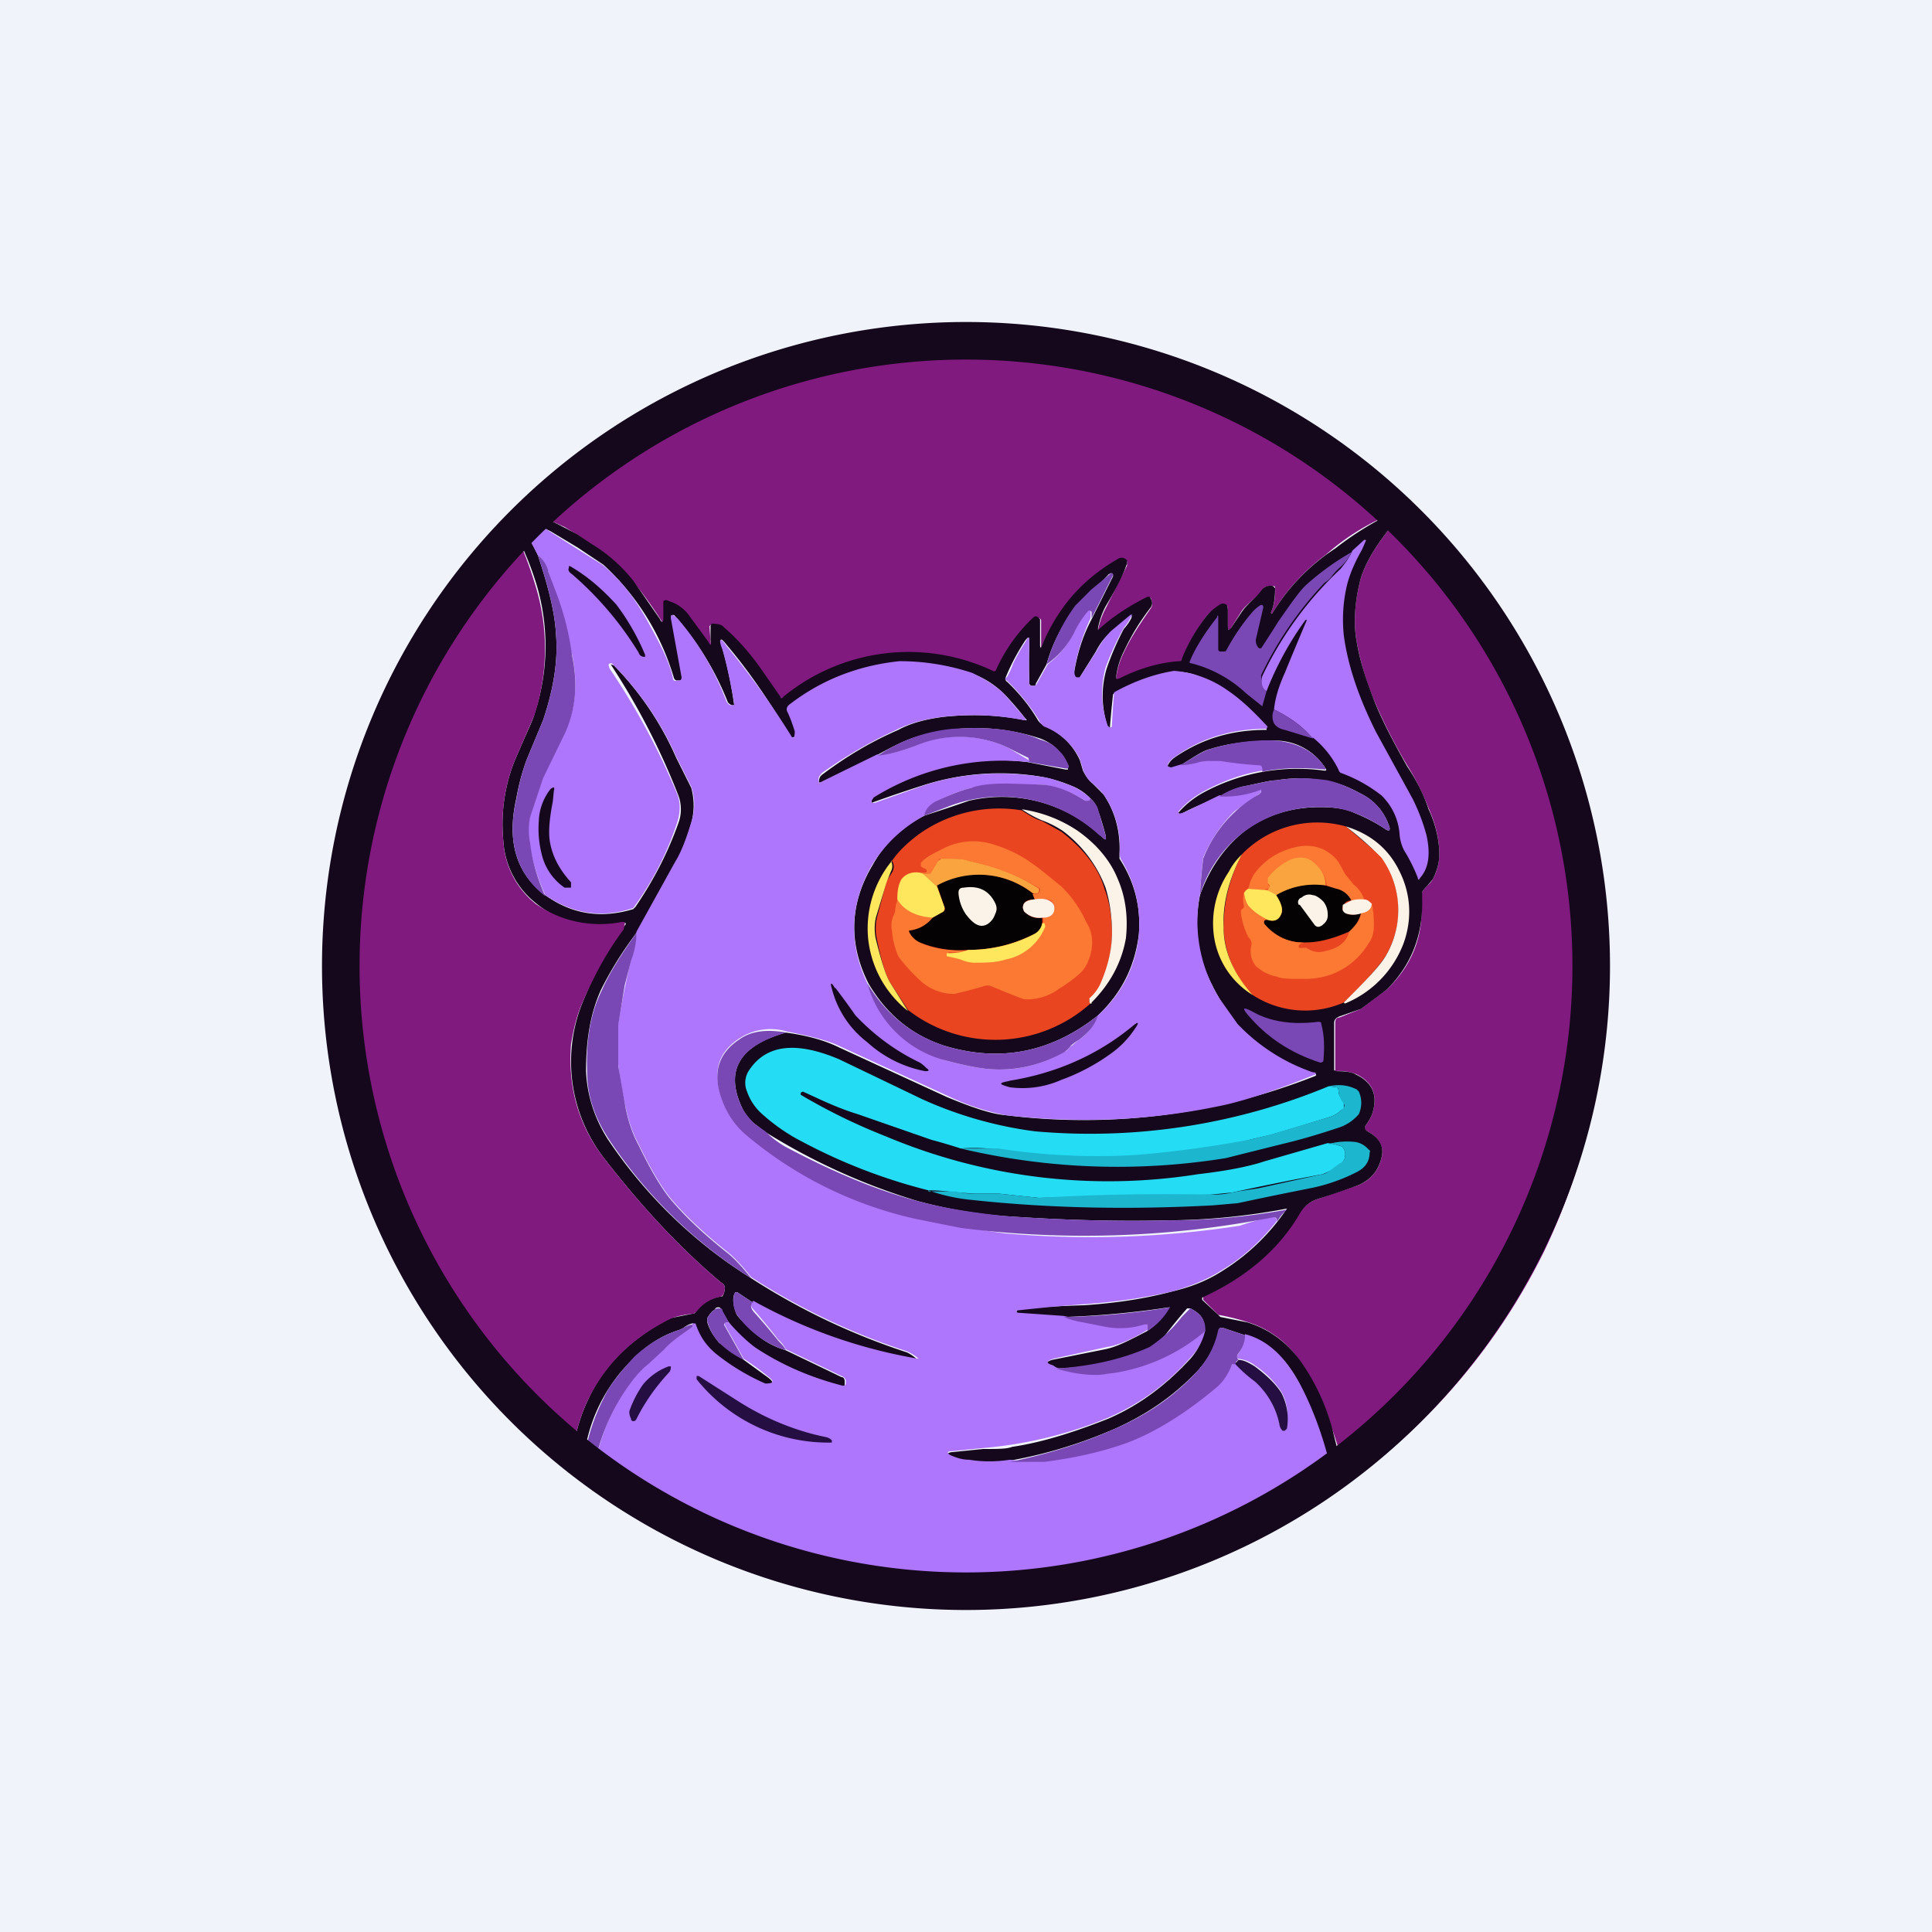 <!-- by TradingView --><svg width="18" height="18" viewBox="0 0 18 18" xmlns="http://www.w3.org/2000/svg"><path fill="#F0F3FA" d="M0 0h18v18H0z"/><path d="M12.55 13.81a3.94 3.94 0 0 0-.14-.5 2 2 0 0 0-.28-.6.9.9 0 0 0-.5-.39 2.07 2.07 0 0 0-.28-.07l-.14-.14v-.03c.4-.18.7-.44.9-.79.04-.05.1-.1.17-.12l.38-.13a.35.35 0 0 0 .21-.25c.03-.1-.02-.19-.13-.25-.03-.01-.03-.03-.02-.05a.55.55 0 0 0 .06-.1c.06-.17.02-.3-.14-.38a.43.43 0 0 0-.2-.03v-.45c0-.03.01-.05.04-.05a10.6 10.6 0 0 1 .2-.08 7.5 7.5 0 0 1 .24-.18c.24-.23.35-.51.32-.85l.01-.06a.3.3 0 0 1 .05-.06.26.26 0 0 0 .05-.06.51.51 0 0 0 .06-.23c0-.13-.03-.27-.1-.43-.04-.1-.1-.24-.2-.4a5.08 5.08 0 0 1-.31-.61 2.66 2.66 0 0 1-.16-.54c-.03-.17-.02-.36.03-.56.03-.13.12-.3.28-.5.03-.03.04-.05.03-.07 0-.04-.03-.06-.07-.04a2.17 2.17 0 0 0-.56.36 1.91 1.91 0 0 0-.5.55l-.01-.01a.51.51 0 0 0 .04-.23c0-.01 0-.02-.02-.02-.05 0-.08 0-.1.04a.62.62 0 0 1-.09.09.67.67 0 0 0-.1.1l-.1.16c-.02.03-.04.02-.03-.02V5.7c0-.04 0-.06-.02-.06a.05.05 0 0 0-.05 0 .5.5 0 0 0-.13.1c-.1.14-.18.28-.23.41 0 .02 0 .02-.02.02-.17.01-.36.07-.56.16-.02.01-.03 0-.03-.02a.72.72 0 0 1 .07-.23c.07-.15.16-.28.25-.41.02-.03.02-.06 0-.1h-.03c-.17.08-.31.18-.45.3-.01.02-.02.01-.01 0a.74.74 0 0 1 .07-.2l.2-.4v-.04c-.03-.03-.06-.03-.1-.01-.32.19-.55.46-.69.8 0 .03-.01.03-.01 0v-.24c0-.01-.01-.02-.03-.02h-.03c-.16.14-.28.3-.36.49 0 .02-.02.02-.03.01a1.84 1.84 0 0 0-1.94.24c-.02.02-.03.02-.04 0l-.16-.23c-.11-.16-.23-.3-.37-.42-.02-.02-.05-.02-.1-.03-.02 0-.03.01-.03.02l.01.13c.01.06 0 .06-.02.02l-.2-.26a.34.34 0 0 0-.17-.12H6.2a.04.04 0 0 0-.01.05v.12c0 .03-.01.03-.03 0a3.78 3.78 0 0 0-.26-.36 1.4 1.4 0 0 0-.39-.35 1.7 1.7 0 0 1-.12-.08l-.13-.08-.42-.19a6 6 0 0 1 9.55 6.93 5.87 5.87 0 0 1-1.83 2.17Z" fill="#811A7F"/><path d="M4.83 4.71a7.53 7.53 0 0 1 .55.27l.12.08c.15.09.28.2.4.35l.25.36c.01.03.03.03.03 0V5.6a.04.04 0 0 1 .05 0c.07.02.13.06.18.12l.19.26c.02.04.03.04.02-.02v-.13l.01-.02c.05 0 .1.01.11.03.14.12.26.26.37.42l.16.23c0 .02.02.02.03 0a1.84 1.84 0 0 1 1.95-.24c.01.01.03 0 .03-.01.08-.18.2-.35.35-.49a.03.03 0 0 1 .04 0l.02.02v.24c0 .03.01.03.02 0 .14-.34.37-.61.7-.8.03-.02.06-.02.09.01v.03c-.04.12-.11.25-.2.4a.73.73 0 0 0-.07.2v.02c.14-.13.3-.23.46-.31h.02c.03.04.03.07.01.1-.1.13-.18.26-.25.41a.71.71 0 0 0-.07.23c0 .03 0 .03.03.02.2-.1.39-.15.56-.16.01 0 .02 0 .02-.02.05-.13.13-.27.23-.4a.5.5 0 0 1 .13-.11.05.05 0 0 1 .05 0c.01 0 .02.02.02.06v.14c0 .04 0 .05.03.02l.1-.15a.68.68 0 0 1 .1-.11.62.62 0 0 0 .09-.1c.02-.02.05-.04.1-.03l.02.02c0 .09-.01.16-.04.23l.01.01a1.91 1.91 0 0 1 .59-.61 2.94 2.94 0 0 1 .47-.3c.04-.02.07 0 .07.04 0 .02 0 .04-.03.07-.16.2-.25.37-.28.5-.05.2-.06.4-.03.56.03.18.09.36.16.54.07.18.18.39.31.62.1.15.16.28.2.4.07.15.1.3.1.42 0 .07-.02.15-.06.23l-.05.06a.3.3 0 0 0-.05.06v.06c.01.34-.1.62-.33.85l-.2.15-.04.03a9.74 9.74 0 0 0-.2.07c-.03.01-.05.03-.05.06v.44l.02.01c.09 0 .15.01.18.03.17.08.21.21.15.38a.55.55 0 0 1-.06.1c-.01.02 0 .04.02.05.11.06.16.14.13.25-.03.12-.1.2-.21.25a7.7 7.7 0 0 1-.38.13.29.29 0 0 0-.16.12c-.2.35-.51.61-.9.79l-.02.01v.02l.15.14.02.02.25.05c.2.06.38.19.51.38a2 2 0 0 1 .28.6 7.6 7.6 0 0 0 .14.51l-.12.08a3.56 3.56 0 0 0-.29-.93c-.13-.28-.31-.46-.54-.52l-.21-.07c-.02 0-.03 0-.03.02a.84.84 0 0 1-.21.39c-.22.23-.47.4-.76.53-.32.14-.65.24-.99.3-.12.02-.25.02-.37 0a.5.5 0 0 1-.17-.04c-.04-.02-.04-.03 0-.04l.3-.03c.14 0 .22 0 .27-.02.27-.04.56-.13.89-.26.28-.12.53-.3.77-.56a.53.53 0 0 0 .13-.27c.01-.09-.03-.15-.13-.2h-.03a5.07 5.07 0 0 0-.22.27.77.77 0 0 1-.13.1 2.4 2.4 0 0 1-.87.19l-.04-.02c-.06-.02-.06-.04 0-.06l.5-.1c.1-.02.22-.08.39-.17a.6.6 0 0 0 .2-.22c.01 0 .01-.01 0 0-.33.05-.66.08-.98.09l-.43-.03h-.01v-.02l.01-.02c.14-.02.35-.03.63-.04.29-.02.56-.06.82-.13.17-.04.32-.1.46-.19a1.99 1.99 0 0 0 .6-.58 6.15 6.15 0 0 1-1.13.11c-.43.01-.93 0-1.5-.04a4.4 4.4 0 0 1-.81-.14 5.9 5.9 0 0 1-1.43-.65 2.12 2.12 0 0 0-.09-.07.44.44 0 0 1-.13-.18c-.14-.33 0-.55.42-.67.22.03.38.08.5.14l1 .46c.24.1.42.16.55.17a5.86 5.86 0 0 0 2.87-.36c.03-.01.03-.02 0-.03a1.7 1.7 0 0 1-.71-.45 2.13 2.13 0 0 1-.3-.51c-.08-.21-.1-.45-.05-.7.09-.25.23-.45.42-.6.2-.15.44-.22.7-.22.11 0 .22.01.31.05.1.04.2.09.29.15.04.03.06.02.04-.03a.52.52 0 0 0-.27-.3c-.11-.06-.21-.1-.3-.11-.14-.03-.3-.04-.48-.01-.06 0-.17.03-.32.06a.68.68 0 0 0-.21.1 2.55 2.55 0 0 0-.37.16h-.01v-.02a.85.85 0 0 1 .24-.19 1.84 1.84 0 0 1 1.12-.2c.02 0 .02-.01.01-.02a.55.55 0 0 0-.46-.26c-.22 0-.43.02-.62.08-.05.01-.13.06-.27.15l-.1.03h-.02v-.03a.2.2 0 0 1 .06-.07c.26-.18.54-.26.86-.26v-.02a2.12 2.12 0 0 0-.38-.35 1 1 0 0 0-.23-.12.52.52 0 0 0-.25-.05c-.19.03-.38.1-.56.2l-.01.01a8.4 8.4 0 0 0-.03.32c-.01 0-.02 0-.02-.02a.9.9 0 0 1-.01-.54 2.59 2.59 0 0 1 .16-.37.46.46 0 0 0 .07-.1c.01-.03 0-.03-.01-.02l-.18.15c-.05.04-.1.1-.14.18l-.15.24c-.01.02-.02.02-.03.01-.02-.01-.03-.04-.02-.07.03-.17.08-.33.16-.48l.2-.4c0-.02 0-.03-.02-.03l-.02.01a5.99 5.99 0 0 1-.3.3 1.5 1.5 0 0 0-.28.54l-.1.18c0 .02-.01.02-.03.02-.01 0-.02 0-.03-.02a6.63 6.63 0 0 1 0-.4c0-.04-.01-.04-.04 0a2.03 2.03 0 0 0-.18.34v.03c.13.12.23.25.3.37.02.03.04.04.06.05.15.07.26.17.33.32l.03.1c.02.04.05.09.09.12l.1.1c.11.16.16.35.15.56V8c.15.23.2.47.18.71-.04.3-.16.54-.38.75-.44.35-.92.44-1.44.28-.3-.1-.53-.29-.7-.58-.19-.38-.17-.75.04-1.1.11-.2.27-.35.48-.46a18.39 18.39 0 0 0 .42-.14 1.35 1.35 0 0 1 1.24.34c.03.03.04.03.03-.02a2.66 2.66 0 0 0-.07-.23.23.23 0 0 0-.07-.11.48.48 0 0 0-.18-.12 1.4 1.4 0 0 0-.26-.08 2.34 2.34 0 0 0-1.13.08 11.86 11.86 0 0 0-.47.16v-.02l.01-.03c.01-.01.02-.03.04-.03.45-.26.92-.36 1.4-.3l.36.07h.02v-.03a.44.44 0 0 0-.1-.16.45.45 0 0 0-.16-.1 1.91 1.91 0 0 0-1.17-.01c-.12.04-.23.1-.34.16l-.53.26h-.02c0-.04.01-.06.04-.08.24-.18.47-.31.7-.41.13-.07.27-.1.41-.12.27-.03.52-.02.77.03.02 0 .02 0 0-.02a3.1 3.1 0 0 0-.18-.21.83.83 0 0 0-.3-.2 2.14 2.14 0 0 0-.68-.11c-.38.03-.72.16-1.02.39-.03.02-.04.05-.02.08l.06.16v.06l-.02.01h-.02c-.18-.3-.37-.59-.59-.85-.07-.09-.08-.08-.05.02a3.84 3.84 0 0 1 .11.53h-.02a.07.07 0 0 1-.04-.03 2.71 2.71 0 0 0-.5-.81c-.02 0-.03 0-.02.03l.1.55c0 .02 0 .03-.02.03h-.02c-.02 0-.03 0-.04-.02a2.32 2.32 0 0 0-.66-1.06l-.24-.16-.25-.15a1.31 1.31 0 0 0-.26-.1c-.02 0-.02 0-.01.01l.15.31c.1.3.16.54.17.74.02.24-.02.5-.12.8l-.15.36c-.03.08-.07.2-.1.37-.09.4 0 .7.27.9.25.18.52.22.82.13l.02-.02c.17-.25.3-.5.4-.78a.37.37 0 0 0 0-.26 6.58 6.58 0 0 0-.63-1.22l.03.01a2.88 2.88 0 0 1 .58.86l.14.28c.03.11.03.22 0 .33-.05.17-.1.29-.15.37l-.36.65c-.15.2-.25.37-.33.53-.1.22-.14.47-.14.76.01.23.08.44.2.63A4.42 4.42 0 0 0 7 11.91c.45.29.93.52 1.45.69a.4.4 0 0 1 .1.07c.01 0 .01.01 0 0a.72.72 0 0 1-.18-.02c-.18-.05-.3-.1-.38-.11-.34-.1-.66-.24-.97-.4l-.15-.1h-.02l-.01.02c-.02.06 0 .12.02.18.02.04.07.08.13.14.1.1.2.16.33.2l.52.25c.02 0 .03.02.03.04v.02c0 .02 0 .03-.03.03-.3-.08-.57-.2-.8-.36a.97.97 0 0 1-.25-.24l-.06-.1a.05.05 0 0 0-.03-.04c-.02 0-.03 0-.04.02a.24.24 0 0 0-.07.08v.04c.02.07.06.13.11.19l.23.16.22.16c.07.05.06.08-.02.07l-.06-.02a2.06 2.06 0 0 1-.4-.25.59.59 0 0 1-.2-.28l-.01-.02h-.01a.2.2 0 0 0-.08.04.27.27 0 0 1-.04.02c-.16.05-.3.14-.42.26a1.52 1.52 0 0 0-.48 1.1.36.36 0 0 1-.12-.08c.03-.23.08-.44.16-.61.15-.34.42-.6.78-.78l.2-.04c.02 0 .03-.01.03-.02a.35.35 0 0 1 .23-.14c.02 0 .02 0 .03-.02.02-.05.02-.09-.02-.11-.36-.3-.73-.69-1.1-1.17a1.47 1.47 0 0 1-.18-1.47 3.29 3.29 0 0 1 .39-.7V8.6H5.8c-.14.03-.28.03-.42 0A.88.88 0 0 1 5 8.42a.8.8 0 0 1-.31-.58 1.6 1.6 0 0 1 .1-.74c.11-.26.18-.4.19-.45A2 2 0 0 0 5 5.45a2.79 2.79 0 0 0-.28-.63l.11-.11Z" fill="#15081C"/><path d="M4.72 4.82c.12.2.2.41.27.64a2 2 0 0 1-.01 1.2l-.19.44a1.6 1.6 0 0 0-.1.74.8.8 0 0 0 .3.58 1.04 1.04 0 0 0 .8.17h.03v.02l-.01.05c-.15.2-.27.42-.37.65-.07.15-.1.3-.12.42-.03.4.07.75.3 1.05.37.48.74.87 1.1 1.17.04.02.04.06.02.11l-.02.02a.36.36 0 0 0-.23.14l-.03.02a.87.87 0 0 0-.2.04c-.37.18-.63.44-.79.78-.08.17-.13.38-.16.61L5 13.41a5.93 5.93 0 0 1-1.67-6.27c.28-.87.74-1.64 1.39-2.32Z" fill="#811A7F"/><path d="M8.18 7.03c.1 0 .22-.03.36-.09a1.06 1.06 0 0 1 .86.03 5.98 5.98 0 0 0 .2.12l-.02.01a2.27 2.27 0 0 0-1.44.33l-.02.03v.02h.03l.45-.16c.36-.12.74-.14 1.12-.08.07.01.15.04.26.08.07.03.13.07.18.12 0 .01-.01.02-.03.02h-.02a.97.97 0 0 0-.4-.15 4.28 4.28 0 0 0-.66.03c-.12.03-.23.08-.33.13a.21.21 0 0 0-.11.13c-.2.11-.36.26-.48.45-.21.36-.23.73-.05 1.11.12.37.36.6.73.72.15.04.29.07.4.08.24.02.48-.03.7-.16.02 0 .04-.02.06-.05l.02-.01a.35.35 0 0 1 .06-.05.48.48 0 0 0 .18-.23c.22-.2.35-.45.38-.75.02-.24-.03-.48-.17-.71l-.01-.04a.85.85 0 0 0-.15-.56.72.72 0 0 0-.1-.1.28.28 0 0 1-.09-.13l-.03-.1a.62.62 0 0 0-.33-.3.12.12 0 0 1-.05-.06 1.97 1.97 0 0 0-.3-.37c-.02-.01-.02-.02 0-.03a.63.63 0 0 0 .06-.13 2.03 2.03 0 0 1 .12-.21c.02-.04.03-.04.03 0a6.61 6.61 0 0 0 0 .4c0 .02.02.02.03.02.02 0 .03 0 .04-.02l.1-.18A.8.8 0 0 0 10 5.9a.94.94 0 0 1 .14-.22h.02v.08c-.07.15-.12.31-.15.48 0 .03 0 .06.02.07h.03l.16-.25a.76.76 0 0 1 .13-.18l.18-.15c.02-.01.02 0 .01.01a.46.46 0 0 1-.07.11 2.57 2.57 0 0 0-.17.37.91.91 0 0 0 .02.54l.02.02.02-.01v-.02a8.67 8.67 0 0 1 .02-.3c.18-.1.37-.17.56-.2a1 1 0 0 1 .48.17c.15.1.27.22.39.35l-.01.02c-.31 0-.6.08-.85.26a.2.2 0 0 0-.07.07v.02l.03.01.1-.03.14-.02a.4.4 0 0 1 .13-.02h.09l.13.01.23.03c.02 0 .04.02.03.06-.19.03-.37.1-.54.19a.85.85 0 0 0-.24.19v.01l.01.01.04-.01.33-.16c.13 0 .26-.01.38-.06h.01v.02l-.01.02-.24.17c-.13.13-.22.27-.29.43a5.4 5.4 0 0 0-.03.34 1.36 1.36 0 0 0 .18.97l.17.24c.2.21.44.36.7.45.04 0 .04.02 0 .03-.32.13-.59.22-.8.27-.68.15-1.36.18-2.06.1a2.17 2.17 0 0 1-.54-.18l-1-.46c-.12-.06-.3-.1-.5-.14a.53.53 0 0 0-.45.07c-.19.13-.24.3-.16.54.04.14.13.26.25.36.48.4 1 .65 1.58.77l.4.08.4.06a9.1 9.1 0 0 0 2.2-.07 3.1 3.1 0 0 1 .32-.09l.03.04c-.14.18-.31.34-.51.46-.14.09-.29.15-.46.2-.26.06-.53.1-.82.12a17.3 17.3 0 0 0-.64.06v.01l.01.01.43.03a7.07 7.07 0 0 1 .38.09c.12.02.24.01.37-.03l.03.01v.06c-.16.1-.3.15-.38.16l-.5.11c-.06.02-.07.04 0 .06l.03.02c.13.04.26.07.38.06a.5.5 0 0 0 .1-.01l.07-.01.13-.02.41-.17c.08-.04.18-.11.3-.2a.53.53 0 0 1-.14.26c-.23.26-.49.44-.77.56a3.92 3.92 0 0 1-1.15.28l-.3.03c-.05 0-.05.02-.01.04.05.02.1.04.17.04.12.02.25.02.38 0 .16.02.27.02.32.01a2.79 2.79 0 0 0 1.6-.7.58.58 0 0 0 .15-.2c0-.02.01-.02.02-.02h.01c.03.04.09.1.18.16.1.09.18.22.23.4 0 .03.02.05.04.06h.02v-.01a.45.45 0 0 0-.04-.33.89.89 0 0 0-.25-.25.3.3 0 0 0-.15-.06c-.02-.01-.02-.03 0-.05a.39.39 0 0 0 .06-.18c.23.06.4.24.54.52s.24.6.3.93a5.96 5.96 0 0 1-6.92-.07c.04-.37.17-.7.39-.98a.9.9 0 0 1 .14-.14l.14-.13a1.95 1.95 0 0 1 .26-.21v-.02h.03c.04.12.1.21.2.29a2.05 2.05 0 0 0 .45.27c.08 0 .09-.02.02-.07a2.24 2.24 0 0 0-.22-.16l-.18-.32v-.02h.04c.07.08.15.16.24.23.24.16.51.28.82.36.02 0 .03 0 .03-.03v-.02a.06.06 0 0 0-.04-.04l-.52-.25a.27.27 0 0 0-.07-.09 5.41 5.41 0 0 0-.23-.28c-.03-.03-.03-.06 0-.08a4.82 4.82 0 0 0 1.54.54.4.4 0 0 0-.11-.07c-.52-.17-1-.4-1.45-.69-.08-.1-.16-.19-.24-.25-.2-.16-.36-.31-.49-.46-.09-.1-.2-.28-.32-.53-.05-.09-.09-.2-.12-.34a4.3 4.3 0 0 1-.07-.4 1.68 1.68 0 0 1 0-.38 8.36 8.36 0 0 1 .12-.6.92.92 0 0 0 .05-.26l.36-.65c.05-.08.1-.2.15-.37a.51.51 0 0 0 0-.33l-.14-.28a2.88 2.88 0 0 0-.6-.87c-.02 0-.03 0-.03.02l.01.03a6.58 6.58 0 0 1 .63 1.17c.03.08.03.16 0 .26a2.85 2.85 0 0 1-.41.8c-.3.1-.57.05-.82-.12a2.04 2.04 0 0 1-.15-.49.61.61 0 0 1 .01-.25l.12-.36.18-.37c.12-.23.15-.49.09-.77L5.3 6c-.05-.23-.1-.4-.14-.51l-.05-.16a.32.32 0 0 0-.1-.16l-.16-.3v-.02c.14.04.23.07.27.1a35.58 35.58 0 0 0 .49.31c.16.13.3.3.43.54.11.2.2.37.23.52 0 .02.02.03.04.02h.02c.01 0 .02-.01.02-.03l-.1-.55c0-.03 0-.03.02-.03l.04.03c.2.23.35.49.46.78.01.01.02.03.04.03h.03v-.02c-.04-.23-.08-.4-.11-.5-.04-.1-.02-.12.04-.03a7.73 7.73 0 0 1 .61.85h.02c0-.02.01-.05 0-.07a1.36 1.36 0 0 0-.06-.16c-.02-.03-.01-.06.02-.08.3-.23.64-.36 1.02-.4a2.14 2.14 0 0 1 .68.11c.12.06.22.12.3.2l.19.22c.01.02.01.02-.01.02-.25-.05-.5-.06-.77-.03-.14.02-.28.05-.42.12-.22.1-.45.23-.69.4-.03.03-.04.05-.03.08 0 .02 0 .02.01.01l.53-.26ZM12.23 6.88c-.1-.12-.22-.2-.36-.27.01-.11.05-.23.1-.34a38.03 38.03 0 0 1 .2-.48c.01-.02 0-.02-.01-.01a2.97 2.97 0 0 0-.36.66c-.04-.02-.06-.07-.04-.14a3.32 3.32 0 0 1 .73-1c.04-.05.08-.1.11-.17l.11-.1c.02 0 .02 0 .01.02l-.03.07c-.08.14-.12.25-.14.33a1.4 1.4 0 0 0-.03.47c.04.3.15.6.3.9l.34.62c.06.12.1.23.13.34.04.18.02.31-.06.4-.01.02-.02.02-.02 0a1.57 1.57 0 0 0-.13-.26.4.4 0 0 1-.04-.14.56.56 0 0 0-.17-.37 1.38 1.38 0 0 0-.38-.21.05.05 0 0 1-.02-.03.88.88 0 0 0-.24-.3Z" fill="#AE76FD"/><path d="M12.6 5.13a.44.44 0 0 1-.12.16.54.54 0 0 0-.08.09.27.27 0 0 1-.06.05 3.32 3.32 0 0 0-.59.86c0 .08.01.13.05.15l-.04.14-.15-.12a1.16 1.16 0 0 0-.51-.28c-.02 0-.02-.01-.01-.03.05-.12.14-.26.25-.4 0-.02.01-.02.01 0v.3s0 .02.02.02h.03c.02 0 .02 0 .03-.02a2 2 0 0 1 .24-.35.37.37 0 0 1 .07-.06c.02-.01.03 0 .03.02l-.07.3c0 .02 0 .05.03.08h.02l.11-.17.05-.08c.12-.17.2-.29.27-.35a2.41 2.41 0 0 1 .42-.3ZM5.08 8.35c-.27-.21-.36-.52-.27-.9.03-.18.07-.3.1-.38l.15-.36c.1-.3.14-.56.12-.8-.01-.2-.07-.44-.17-.74.05.04.09.1.1.16l.06.16a2.58 2.58 0 0 1 .16.62c.06.28.03.54-.09.77l-.18.37-.12.36a.61.61 0 0 0 0 .25c.02.17.07.33.14.49Z" fill="#7948B5"/><path d="M5.74 5.63c.1.13.2.3.27.47v.02c-.03 0-.05-.01-.06-.04a3.1 3.1 0 0 0-.62-.73c-.03-.02-.04-.04-.03-.06 0-.02 0-.02.02-.01.17.1.3.22.42.35Z" fill="#15081C"/><path d="M10.17 5.77V5.7l-.01-.01h-.02a.94.94 0 0 0-.14.22.8.8 0 0 1-.25.28c.06-.2.15-.39.27-.55l.15-.15a6.14 6.14 0 0 0 .18-.15c.02 0 .02.01.02.02l-.2.4ZM11.87 6.61c.14.07.26.15.36.27l-.26-.08c-.05-.01-.08-.03-.1-.06a.15.15 0 0 1 0-.13ZM9.58 7.1l.01-.01-.01-.03a6.03 6.03 0 0 1-.18-.09 1.06 1.06 0 0 0-.85-.03c-.15.06-.27.09-.37.1a1.46 1.46 0 0 1 .7-.25c.31-.02.58 0 .81.1.07.02.13.05.17.1.04.03.07.08.1.15l-.01.02h-.02l-.35-.06ZM11.76 7.19c0-.04 0-.06-.03-.06a3.5 3.5 0 0 1-.36-.04h-.09a.4.4 0 0 0-.14.02.77.77 0 0 1-.14.02c.14-.09.23-.14.27-.15.2-.06.4-.09.62-.08.2.02.36.1.46.26v.01c-.2-.02-.4-.02-.59.02ZM11.18 8.34a5.12 5.12 0 0 1 .03-.34 1.18 1.18 0 0 1 .52-.6l.02-.02v-.01c0-.01 0-.02-.01-.01a.91.91 0 0 1-.38.06.68.68 0 0 1 .2-.09c.17-.03.27-.06.33-.06.19-.03.34-.02.48 0 .09.02.19.06.3.12.13.06.22.16.27.3.02.05 0 .06-.04.03a1.4 1.4 0 0 0-.29-.15.82.82 0 0 0-.3-.05 1.15 1.15 0 0 0-1.13.82ZM10.16 7.44c.03.03.06.06.07.1l.07.24c.01.05 0 .05-.03.02l-.03-.02a1.35 1.35 0 0 0-1.42-.26l-.21.08c.01-.06.05-.1.1-.13.11-.05.22-.1.34-.13.08-.03.2-.04.33-.04l.33.01c.13.01.26.06.4.15h.02c.01 0 .02 0 .03-.02Z" fill="#7948B5"/><path d="M5.12 7.82c.02.15.09.28.2.4v.05h-.06a.52.52 0 0 1-.21-.3.95.95 0 0 1-.03-.32.51.51 0 0 1 .11-.3c.03-.02.04-.02.03.02l-.01.1c-.03.15-.04.27-.03.35Z" fill="#15081C"/><path d="M9.52 7.55c.06.04.12.08.19.1l.18.1c.22.17.35.35.4.53.05.13.07.27.07.42 0 .16-.04.32-.11.48a.4.4 0 0 1-.1.13v.03h.02a1.33 1.33 0 0 1-1.71.07l-.17-.26c-.04-.07-.08-.2-.12-.4a.47.47 0 0 1 0-.2l.09-.34.05-.08a.1.1 0 0 0 0-.11c.07-.1.15-.17.24-.24a1.29 1.29 0 0 1 .97-.23Z" fill="#EA4521"/><path d="M10.17 9.35h-.01l-.01-.01V9.3a.4.4 0 0 0 .1-.13c.07-.16.11-.32.11-.48 0-.15-.02-.29-.06-.42a1.18 1.18 0 0 0-.4-.53.92.92 0 0 0-.2-.1 1.07 1.07 0 0 1-.18-.1c.2.03.37.1.52.2.17.12.3.27.37.44.08.18.1.37.08.56-.04.23-.15.43-.32.6Z" fill="#FBF3E7"/><path d="m12.54 7.7.33.28c.03.03.06.07.08.14.12.27.1.53-.03.77-.06.1-.2.26-.4.45a.9.9 0 0 1-.85-.07.94.94 0 0 1-.27-.63c0-.22.05-.45.17-.68a.98.98 0 0 1 .97-.26Z" fill="#EA4521"/><path d="M12.52 9.34c.2-.2.34-.34.4-.45a.84.84 0 0 0-.05-.9c-.1-.1-.2-.19-.33-.29.23.07.4.21.5.42.1.2.12.43.04.66a.98.98 0 0 1-.55.57Z" fill="#FBF3E7"/><path d="M8.36 8.38c.06.1.17.16.33.17a.31.31 0 0 1-.21.12c-.01 0-.02 0-.01.01a.2.2 0 0 0 .1.1c.12.06.27.08.45.07a.37.37 0 0 1-.17.02s-.02 0-.02.02h-.01v.02c.05 0 .1.02.13.03l.12.03c.11 0 .22 0 .3-.03a.5.5 0 0 0 .37-.31l-.01-.02h-.01v-.06c.05 0 .09-.02.1-.06.01-.04 0-.07-.03-.1-.04-.02-.09-.02-.15 0l-.02-.06c.04 0 .06 0 .07-.03v-.02a2.1 2.1 0 0 0-.67-.26C8.98 8 8.9 8 8.77 8c-.01 0-.02 0-.03.02l-.06.1c0 .01-.01.02-.03.02H8.6l-.03-.01h.05c.01 0 .02-.01.01-.03l-.04-.02-.01-.01v-.03c.01-.02.06-.06.14-.1l.06-.03a.61.61 0 0 1 .45-.05c.14.04.27.1.38.18l.07.05.21.17c.1.1.17.2.23.33.07.11.07.24.02.36a.3.3 0 0 1-.08.12 1.26 1.26 0 0 1-.19.14.5.5 0 0 1-.33.1 7.12 7.12 0 0 1-.3-.12.1.1 0 0 0-.08 0 4.23 4.23 0 0 1-.27.07.46.46 0 0 1-.3-.11c-.1-.09-.17-.17-.22-.24a.73.73 0 0 1-.06-.24.22.22 0 0 1 .02-.15l.01-.03a.3.3 0 0 1 .02-.1ZM12.71 8.38l-.12.01a.2.2 0 0 0-.13-.1 7.56 7.56 0 0 0-.1-.04c-.01-.09-.05-.16-.14-.22-.06-.05-.14-.05-.22 0a.62.62 0 0 0-.19.15v.05l.02.03c0 .02-.01.02-.02.02l-.05.01-.13-.01.02-.07.03-.06c.1-.14.23-.22.4-.26.15-.03.29.01.39.14l.06.11.08.1c.04.03.08.08.1.14Z" fill="#FB7932"/><path d="M11.57 7.96c-.12.23-.18.46-.17.68 0 .23.1.44.27.63a.77.77 0 0 1-.36-.55.86.86 0 0 1 .14-.6c.03-.06.07-.11.12-.16Z" fill="#FEE65D"/><path d="M12.35 8.25a.7.7 0 0 0-.46.1.3.3 0 0 0-.13-.06h.04c.02 0 .02-.01.03-.03 0 0 0-.02-.02-.03v-.05a.62.62 0 0 1 .19-.16c.08-.04.16-.04.22 0 .09.07.13.14.13.23ZM9.62 8.32a.81.81 0 0 0-.89-.06l-.13-.12h.05c.02 0 .02 0 .03-.02l.06-.1.03-.02c.13 0 .21 0 .25.02.24.05.46.13.66.26v.02c0 .02-.02.03-.06.02Z" fill="#FAA43F"/><path d="M8.3 8.02a.1.1 0 0 1 0 .1l-.04.1-.1.33a.48.48 0 0 0 0 .2c.05.2.09.33.13.4l.17.27a.99.99 0 0 1-.37-.66.99.99 0 0 1 .22-.74ZM8.57 8.13l.03.01.13.12.07.19c0 .02 0 .04-.02.05l-.09.05c-.16-.01-.27-.07-.33-.17 0-.08.01-.14.04-.19.04-.05.1-.07.17-.06Z" fill="#FEE65D"/><path d="m9.62 8.33.02.05c-.08 0-.11.03-.11.08l.01.03c.05.05.1.07.17.06v.06a.14.14 0 0 1-.07.09c-.2.1-.4.15-.62.15a.98.98 0 0 1-.45-.07.2.2 0 0 1-.1-.1v-.01c.09-.01.16-.05.22-.12l.09-.05c.02-.01.03-.03.02-.05l-.07-.2a.81.81 0 0 1 .9.08ZM12.35 8.25l.1.03a.2.2 0 0 1 .14.11c-.04 0-.06.02-.07.04a.05.05 0 0 0-.01.05l.03.03c.04.02.09.01.14 0a.32.32 0 0 1-.11.17c-.14.06-.27.1-.4.1a.46.46 0 0 1-.38-.16c-.02-.02-.02-.04 0-.05h.02c.06.02.1 0 .12-.04.03-.05.01-.11-.04-.19a.7.7 0 0 1 .46-.09Z" fill="#040202"/><path d="M8.98 8.27c.13-.02.23.02.29.14.02.04.02.07 0 .11a.17.17 0 0 1-.07.09c-.07.04-.13 0-.2-.09a.4.4 0 0 1-.07-.2c0-.03.01-.05.05-.05Z" fill="#FBF3E7"/><path d="m11.63 8.28.13.01c.05 0 .1.03.13.05.05.08.07.14.04.19-.02.04-.06.06-.12.04a.55.55 0 0 1-.18-.13.27.27 0 0 1-.04-.12.1.1 0 0 1 .04-.04Z" fill="#FEE65D"/><path d="M11.59 8.32c.01.06.02.1.04.12.03.04.1.09.18.13h-.02c-.02.01-.02.03 0 .05.1.11.23.17.38.16-.03 0-.06.01-.07.03v.02a.1.1 0 0 0 .04 0h.03c.06.04.12.05.18.03.14-.03.2-.1.22-.18.05-.05.1-.1.11-.17.06-.01.1-.04.1-.1a1 1 0 0 1 .02.2c0 .07-.01.13-.05.18a.68.68 0 0 1-.35.29.75.75 0 0 1-.26.04c-.12 0-.2 0-.24-.02a.4.4 0 0 1-.2-.1c-.04-.05-.06-.12-.04-.2 0-.02 0-.04-.03-.07a.68.68 0 0 1-.07-.24l.01-.02c.02-.01.02-.02.02-.03a.23.23 0 0 1 0-.12Z" fill="#FB7932"/><path d="M12.1 8.43c-.01-.02-.01-.04.01-.06l.02-.01a.1.1 0 0 1 .1-.02c.03 0 .07.03.1.06.03.04.04.08.04.12a.1.1 0 0 1-.04.09l-.01.01c-.03.02-.05.02-.07 0l-.14-.19ZM9.71 8.55a.2.2 0 0 1-.17-.06l-.01-.03c0-.05.03-.07.1-.08.07-.01.12-.01.16.02.03.02.04.05.03.09-.01.04-.05.06-.1.06ZM12.71 8.38c.03 0 .05.02.07.04 0 .05-.04.08-.1.09a.21.21 0 0 1-.14 0 .05.05 0 0 1-.03-.03v-.05l.08-.04a.32.32 0 0 1 .12-.01Z" fill="#FBF3E7"/><path d="M9.02 8.85c.22 0 .43-.05.62-.15a.14.14 0 0 0 .07-.1h.02l.01.03a.5.5 0 0 1-.37.31c-.09.03-.19.03-.3.03a.38.38 0 0 1-.12-.03.95.95 0 0 0-.13-.03v-.03h.03c.06 0 .12-.01.17-.03Z" fill="#FEE65D"/><path d="M5.93 8.69c0 .09-.02.18-.05.26l-.06.23-.06.37v.38l.07.4c.03.14.07.25.12.34.12.25.23.43.32.53.13.15.29.3.49.46.08.06.16.15.24.25a4.42 4.42 0 0 1-1.33-1.3c-.13-.2-.2-.4-.2-.63-.01-.29.03-.54.14-.76.07-.16.18-.33.32-.53ZM10.23 9.46c-.03.1-.1.17-.18.23a.34.34 0 0 0-.08.06.23.23 0 0 1-.05.05c-.23.13-.47.18-.71.16-.11-.01-.25-.04-.4-.08a1.02 1.02 0 0 1-.73-.72c.18.3.42.48.71.58.52.16 1 .07 1.44-.28Z" fill="#7948B5"/><path d="M7.78 9.2a7.22 7.22 0 0 1 .19.26c.17.18.37.33.6.44a.3.3 0 0 1 .06.05c.03.02.03.03-.01.03a1.11 1.11 0 0 1-.54-.27.91.91 0 0 1-.33-.5c-.02-.06 0-.06.03 0Z" fill="#15081C"/><path d="M11.66 9.42c.17.1.38.13.62.1.02 0 .03 0 .03.02.03.11.03.22.02.34 0 .01-.01.02-.03.02-.28-.09-.5-.24-.67-.44-.06-.07-.05-.08.03-.04Z" fill="#7948B5"/><path d="M9.4 10.07c.44-.07.82-.24 1.14-.5.07-.06.08-.05.03.02a.88.88 0 0 1-.24.24c-.14.1-.3.18-.44.23a.89.89 0 0 1-.48.07c-.11-.03-.11-.04 0-.06Z" fill="#15081C"/><path d="M7.33 9.62c-.43.12-.57.34-.43.67.03.07.08.13.13.18l.1.07c.07.07.13.11.18.14.45.24.86.41 1.24.51.26.07.53.11.82.14.56.04 1.06.05 1.5.04a6.15 6.15 0 0 0 1.12-.1.4.4 0 0 0-.09.11c0-.03-.02-.04-.03-.04a9.1 9.1 0 0 1-2.92.1l-.4-.08a3.68 3.68 0 0 1-1.58-.77.77.77 0 0 1-.25-.36c-.08-.23-.03-.41.16-.54.12-.09.27-.1.45-.07Z" fill="#7948B5"/><path d="m12.38 10.12.07.01c.01 0 .02.01.02.03 0 .04.02.07.05.11v.06l-.02.01a.3.3 0 0 1-.12.07l-.33.1-.2.06-.17.04-.28.07a6.86 6.86 0 0 1-2.1.03 1.71 1.71 0 0 0-.35-.01 4.83 4.83 0 0 0-.27-.08l-.69-.24c-.1-.03-.23-.08-.4-.16l-.11-.05-.02.01v.02a5.56 5.56 0 0 0 .8.39 5.34 5.34 0 0 0 2.9.35c.26-.03.47-.07.62-.12l.59-.17.06.01.07.02a.1.1 0 0 1 .03.1c0 .02-.02.05-.05.07a.57.57 0 0 1-.16.09 28.76 28.76 0 0 0-.84.17l-.2.02a125.95 125.95 0 0 0-1.6.03l-.38-.04h-.22l-.17-.01a1.8 1.8 0 0 0-.26-.02 5.18 5.18 0 0 1-1.17-.45 1.74 1.74 0 0 1-.4-.28.5.5 0 0 1-.12-.19.21.21 0 0 1 .02-.2c.16-.24.44-.27.84-.1l.77.37a3.7 3.7 0 0 0 1.05.3 5.8 5.8 0 0 0 2.74-.42Z" fill="#24DDF5"/><path d="M8.95 10.7h.35a6.03 6.03 0 0 0 1.29.06 10.23 10.23 0 0 0 1.09-.15l.16-.04.2-.06.34-.1a.3.3 0 0 0 .12-.07l.01-.01c.02-.02.02-.04 0-.06a.22.22 0 0 1-.04-.11c0-.02 0-.02-.02-.03l-.07-.01c.1-.02.18-.01.26.03l.02.02c.03.07.03.14 0 .21a.42.42 0 0 1-.2.13c-.3.1-.48.14-.52.15l-.52.13a6.33 6.33 0 0 1-2.47-.09Z" fill="#1DB6CF"/><path d="M8.65 11.1h.26c.07.02.12.02.16.02h.23l.38.04a19.63 19.63 0 0 1 1.6-.03c.05 0 .12 0 .2-.02a2 2 0 0 1 .12-.02l.13-.02.59-.13c.03 0 .08-.04.16-.1.03-.01.05-.04.05-.06a.1.1 0 0 0-.03-.1l-.07-.02h-.06a.67.67 0 0 1 .26-.02.2.2 0 0 1 .12.07c.01 0 .02.02.01.03 0 .08-.04.14-.12.18a1.65 1.65 0 0 1-.43.15 44.92 44.92 0 0 0-.68.14l-.23.02c-.75.04-1.5.03-2.24-.05a1.65 1.65 0 0 1-.41-.09Z" fill="#1DB6CF"/><path d="M7.02 12.13c-.03.02-.03.05 0 .09a5.5 5.5 0 0 1 .23.27c.03.03.06.06.07.09a.88.88 0 0 1-.46-.34.26.26 0 0 1-.02-.18l.01-.02h.02l.15.1ZM10.69 12.4v-.06h-.03a.74.74 0 0 1-.37.02l-.2-.04a.76.76 0 0 1-.18-.05 6.78 6.78 0 0 0 .99-.09.6.6 0 0 1-.21.22ZM6.8 12.32h-.04c-.01.01-.02.02-.01.03l.18.32a.87.87 0 0 1-.23-.16.47.47 0 0 1-.11-.2v-.03a.24.24 0 0 1 .07-.08.05.05 0 0 1 .04-.01c.02 0 .03 0 .03.02l.06.11Z" fill="#7948B5"/><path d="M11.23 12.4a1.71 1.71 0 0 1-.84.39l-.08.01a.5.5 0 0 1-.09.01c-.13 0-.25-.02-.38-.06.31-.02.6-.08.87-.2a1.26 1.26 0 0 0 .3-.28 4.1 4.1 0 0 1 .08-.08c.1.05.14.11.14.2ZM6.45 12.34v.02l-.01.01c-.1.07-.2.14-.25.2l-.14.13a.9.9 0 0 0-.14.14c-.22.28-.35.6-.4.97l-.08-.05c.01-.3.1-.57.24-.82.05-.08.13-.18.24-.3.12-.11.26-.2.42-.25l.04-.02a.2.2 0 0 1 .08-.03ZM11.6 12.44c0 .07-.03.13-.07.18-.01.02 0 .04.01.05-.02.01-.03.02-.03.04h-.03c-.04.1-.09.17-.15.22-.31.26-.6.43-.85.52-.2.07-.44.13-.75.17h-.32c.34-.07.67-.17.98-.31.3-.13.55-.3.76-.53.1-.11.17-.24.2-.39.01-.02.02-.02.04-.02l.21.07Z" fill="#7948B5"/><path d="m11.51 12.7.03-.03c.05 0 .1.03.15.06.12.09.2.17.25.25.05.1.07.21.05.33l-.02.02h-.02a.1.1 0 0 1-.03-.06.73.73 0 0 0-.23-.4 1.3 1.3 0 0 1-.18-.16ZM6.23 12.73h.02c0 .02 0 .04-.02.06-.12.13-.22.27-.3.43-.01.02-.03.03-.05.01v-.01c-.02-.04-.02-.07-.01-.09a1 1 0 0 1 .12-.23.56.56 0 0 1 .24-.17ZM6.87 13.05c.25.16.53.28.83.34a.1.1 0 0 1 .05.03v.02a1.57 1.57 0 0 1-1.26-.59v-.03h.02l.36.23Z" fill="#240E42"/><path fill-rule="evenodd" d="M9 14.65a5.65 5.65 0 1 0 0-11.3 5.65 5.65 0 0 0 0 11.3ZM9 15A6 6 0 1 0 9 3a6 6 0 0 0 0 12Z" fill="#15081C"/></svg>